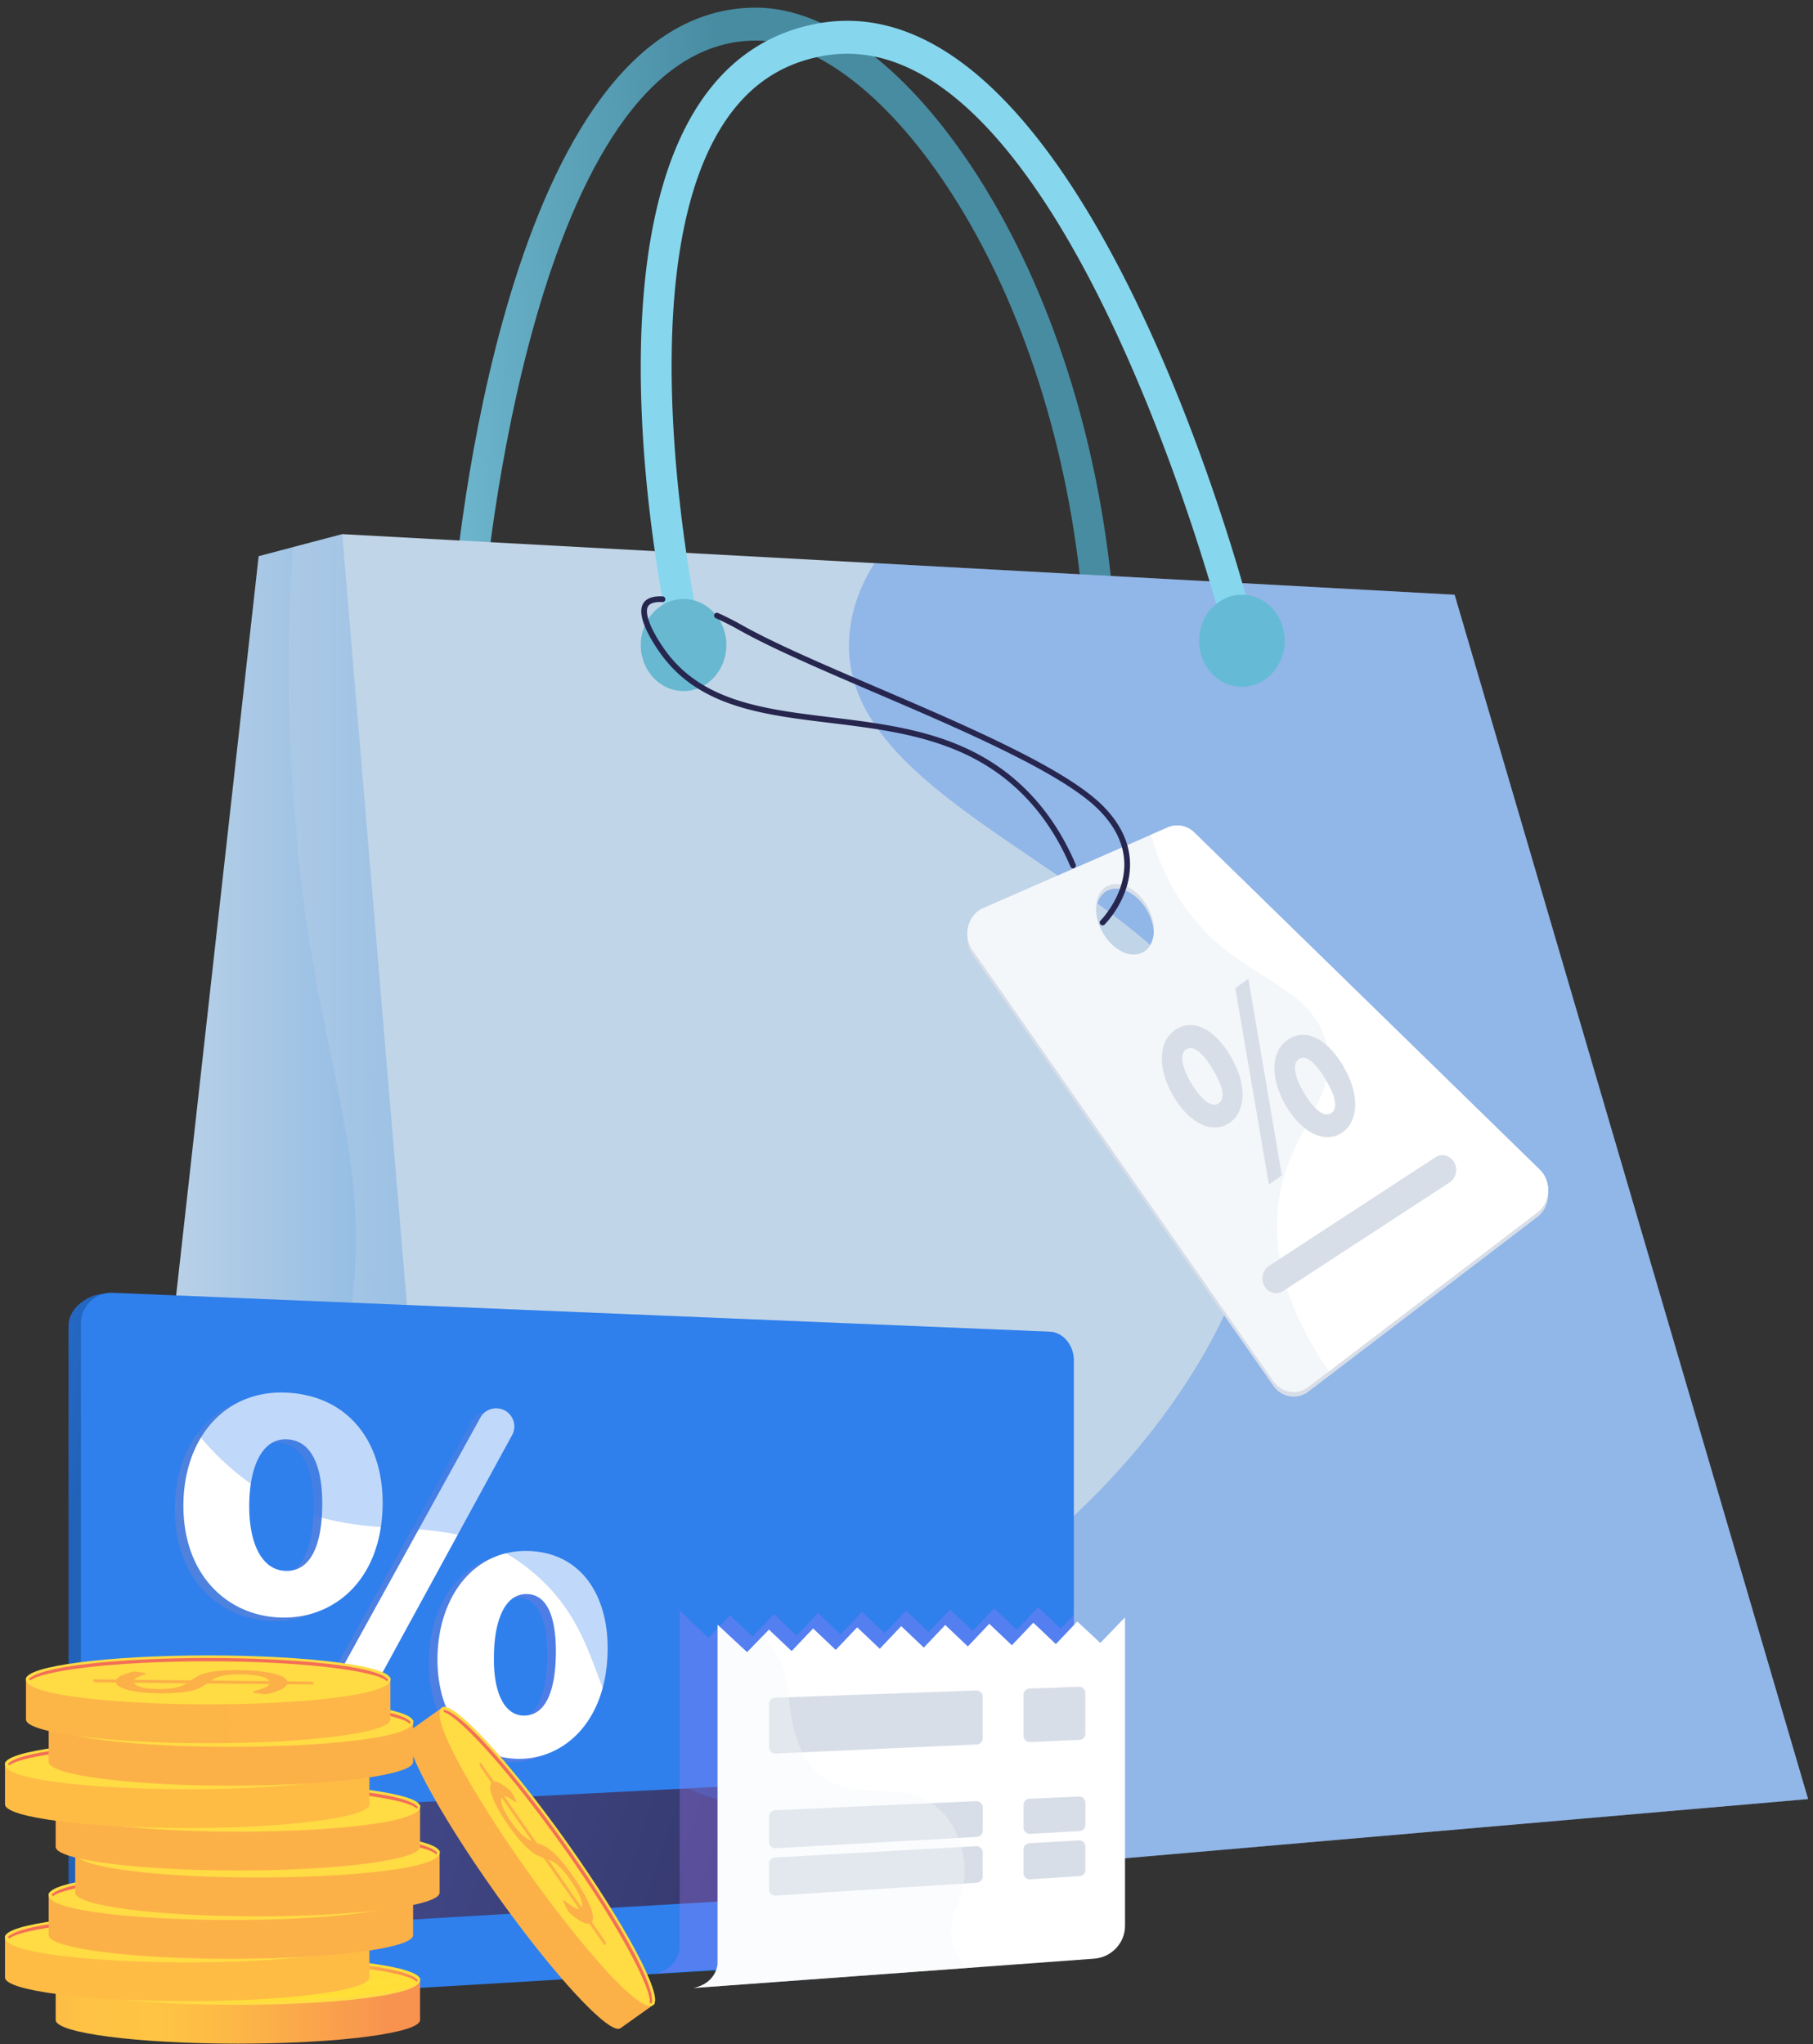 <svg xmlns="http://www.w3.org/2000/svg" width="228" height="257" fill="none" viewBox="0 0 228 257">
  <rect x="0" y="0" width="228" height="257" fill="#333333" stroke="none"/>
  <path fill="url(#paint0_linear)" d="M138.218 77.379c-.062.006-.124.01-.185.009-.981 0-1.821-.802-1.915-1.874-1.687-19.023-7.458-37.098-16.251-50.896-7.788-12.225-17.06-19.517-24.804-19.517h-.026C66.82 5.16 60.917 74.79 60.86 75.495c-.092 1.14-1.018 1.983-2.084 1.886-1.066-.098-1.845-1.102-1.758-2.24C57.258 72.113 63.3 1.026 95.026.96h.034c9.154 0 19.352 7.768 27.987 21.318 9.154 14.367 15.158 33.134 16.906 52.843.101 1.134-.676 2.153-1.735 2.258z"/>
  <path fill="url(#paint1_linear)" d="M20.476 220.695l37.146 20.213 22.506-74.232L43.044 67.16l-10.516 2.77-15.956 142.925c-.36 3.236 1.199 6.368 3.904 7.84z"/>
  <path fill="url(#paint2_linear)" d="M80.128 166.676L43.044 67.16l-6.201 1.634a233.04 233.04 0 00.1 32.189c2.486 33.883 10.743 43.311 6.742 66.948-3.325 19.655-10.588 22.32-9.953 35.545.692 14.401 10.038 26.462 21.149 35.944l2.741 1.492 22.506-74.236z" opacity=".3" style="mix-blend-mode:multiply"/>
  <path fill="url(#paint3_linear)" d="M43.044 67.16l139.885 7.62 44.455 151.426-169.762 14.702L43.044 67.16z"/>
  <path fill="url(#paint4_linear)" d="M182.929 74.78l-72.951-3.974c-1.231 1.937-2.862 5.094-3.165 9.118-1.797 23.806 47.294 31.514 51.693 60.736 3.349 22.248-17.255 47.919-35.639 59.356-19.369 12.05-32.494 5.947-45.594 19.328-5.756 5.878-9.261 13.228-11.345 20.847l161.456-13.985-44.455-151.425z" opacity=".3" style="mix-blend-mode:multiply"/>
  <path fill="url(#paint5_linear)" d="M85.95 80.793c-.875 0-1.666-.648-1.874-1.598-.394-1.803-9.494-44.42 3.337-65.335 3.678-5.995 8.816-9.654 15.271-10.878 33.168-6.282 53.59 70.284 54.443 73.551.288 1.1-.309 2.244-1.333 2.554-1.025.309-2.088-.334-2.376-1.434-.2-.767-20.302-76.243-50.068-70.594-5.447 1.031-9.61 4.001-12.724 9.076-11.923 19.444-2.892 61.688-2.8 62.112.244 1.112-.4 2.223-1.435 2.49a1.816 1.816 0 01-.441.056z"/>
  <path fill="url(#paint6_linear)" d="M85.963 86.89c2.974 0 5.384-2.59 5.384-5.786 0-3.196-2.41-5.787-5.383-5.787-2.974 0-5.384 2.59-5.384 5.787 0 3.196 2.41 5.786 5.383 5.786z"/>
  <path fill="url(#paint7_linear)" d="M156.177 86.354c2.973 0 5.383-2.59 5.383-5.787 0-3.195-2.41-5.786-5.383-5.786-2.974 0-5.384 2.59-5.384 5.786 0 3.196 2.41 5.787 5.384 5.787z"/>
  <path fill="#D8DEE8" d="M193.635 147.644l-43.431-42.376a3.044 3.044 0 00-3.371-.643l-23.177 10.125c-1.953.853-2.627 3.462-1.362 5.279l37.826 54.194c1.046 1.497 3.011 1.828 4.433.741l28.784-21.943c1.672-1.277 1.818-3.892.298-5.377zm-49.663-27.479c-1.463 1.057-3.77.124-5.152-2.084-1.381-2.208-1.315-4.857.148-5.914 1.464-1.058 3.77-.125 5.152 2.084 1.382 2.209 1.315 4.857-.148 5.914z"/>
  <path fill="#F4F7FA" d="M193.635 147.066l-43.431-42.378a3.038 3.038 0 00-3.371-.643l-23.177 10.127c-1.953.853-2.627 3.462-1.362 5.275l37.826 54.194c1.046 1.498 3.011 1.828 4.433.741l28.784-21.942c1.672-1.275 1.818-3.89.298-5.374zm-49.663-27.479c-1.463 1.057-3.77.124-5.152-2.085-1.381-2.209-1.315-4.857.148-5.913 1.464-1.057 3.77-.125 5.152 2.083 1.382 2.208 1.315 4.857-.148 5.915z"/>
  <path fill="#26264F" d="M134.946 109.18a.354.354 0 01-.197-.06.351.351 0 01-.132-.158c-1.504-3.549-3.533-6.614-6.031-9.111-6.844-6.843-15.681-7.918-24.228-8.959-8.505-1.035-16.537-2.013-21.335-8.785-1.214-1.715-3.101-4.816-2.089-6.304.406-.598 1.216-.873 2.407-.816a.357.357 0 01-.035.713c-.636-.03-1.464.032-1.784.504-.538.792.277 2.947 2.081 5.49 4.617 6.515 12.495 7.475 20.84 8.49 8.667 1.055 17.628 2.146 24.646 9.162 2.563 2.563 4.644 5.704 6.184 9.338a.373.373 0 01.026.172.36.36 0 01-.354.324h.001z"/>
  <path fill="#26264F" d="M138.656 116.351a.35.35 0 01-.33-.221.354.354 0 01.078-.389c.03-.029 3.004-3.04 2.989-7.057-.009-2.467-1.131-4.816-3.332-6.981-4.672-4.59-17.068-9.91-28.005-14.599-6.676-2.863-12.98-5.568-17.122-7.9a37.418 37.418 0 00-2.953-1.493.357.357 0 01.294-.648c1.039.47 2.05.982 3.008 1.52 4.107 2.316 10.395 5.011 17.052 7.866 10.996 4.716 23.457 10.062 28.229 14.746 2.346 2.306 3.54 4.828 3.547 7.495.012 4.317-3.068 7.428-3.199 7.559a.363.363 0 01-.256.102z"/>
  <path fill="url(#paint8_linear)" d="M132.88 241.462c0 1.901-1.347 3.536-3.002 3.634l-116.556 7.126c-2.208.131-4.701-1.738-4.701-3.948v-81.627c0-2.209 2.553-4.066 4.76-3.975l116.497 4.994c1.655.069 3.002 1.68 3.002 3.58v70.216z"/>
  <path fill="#fff" d="M193.635 147.066l-43.431-42.378a3.038 3.038 0 00-3.371-.643l-2.064.901a30.088 30.088 0 002.58 6.449c6.416 11.771 16.937 11.264 19.372 19.432 2.156 7.241-5.074 11.125-6.027 21.284-.476 5.076.611 11.829 6.433 20.31l26.207-19.979c1.675-1.277 1.821-3.892.301-5.376z"/>
  <path fill="#D8DEE8" d="M154.663 132.642c2.379 3.937 1.888 7.202-.008 8.525-1.996 1.389-4.864.35-6.997-3.182-2.03-3.358-2.137-6.905.101-8.466 2.258-1.577 4.963-.09 6.904 3.123zm-4.797 3.637c1.19 1.968 2.51 3.062 3.398 2.444.866-.606.521-2.175-.756-4.288-1.155-1.911-2.407-3.133-3.358-2.472-.907.633-.421 2.435.716 4.316zm9.708 12.649l-4.234-24.698 1.654-1.154 4.214 24.716-1.634 1.136zm9.249-15.057c2.379 3.936 1.887 7.202-.008 8.525-1.976 1.38-4.844.335-6.998-3.182-2.029-3.359-2.136-6.905.102-8.467 2.258-1.576 4.962-.09 6.904 3.124zm-4.778 3.622c1.17 1.983 2.491 3.077 3.378 2.458.867-.605.521-2.175-.756-4.287-1.155-1.911-2.389-3.149-3.332-2.486-.932.647-.426 2.434.71 4.315zM160.484 162.594a1.69 1.69 0 01-1.473-.891c-.494-.873-.235-2.011.578-2.542l20.917-13.646c.813-.53 1.872-.251 2.366.622.493.874.234 2.012-.579 2.543l-20.917 13.645a1.627 1.627 0 01-.892.269z"/>
  <path fill="url(#paint9_linear)" d="M135.041 241.596c0 1.909-1.355 3.552-3.017 3.651l-117.803 6.987a3.778 3.778 0 01-2.85-1.014 3.773 3.773 0 01-1.191-2.783V166.42a3.861 3.861 0 012.506-3.628 3.844 3.844 0 011.535-.24l117.801 4.889c1.666.068 3.018 1.687 3.018 3.597l.001 70.558z"/>
  <path fill="url(#paint10_linear)" d="M135.041 222.368l-124.86 6.41v15.02l124.86-7.334v-14.096z"/>
  <path fill="url(#paint11_linear)" d="M47.031 189.674c-.139 9.321-5.97 14.166-12.448 14.141-7.067-.028-12.732-5.45-12.598-14.355.128-8.465 5.461-14.496 13.375-13.904 7.678.577 11.787 6.511 11.671 14.118zm-16.777-.178c-.073 4.862 1.517 8.396 4.623 8.454 2.99.055 4.48-2.993 4.557-8.094.07-4.612-1.11-8.25-4.376-8.446-3.178-.191-4.733 3.437-4.804 8.086zm6.558 29.966l22.508-40.775a2.275 2.275 0 013.23-.812 2.27 2.27 0 011.042 1.916c0 .381-.096.756-.279 1.091l-22.259 40.767a2.269 2.269 0 01-1.898 1.185l-.25.011a2.28 2.28 0 01-2.094-3.383zm38.513-11.492c-.131 8.633-5.132 13.357-10.681 13.601-5.968.262-10.783-4.499-10.722-12.704.117-7.803 4.66-13.602 11.417-13.421 6.575.176 10.092 5.478 9.986 12.524zm-14.296.567c-.129 4.49 1.224 7.687 3.877 7.606 2.556-.074 3.834-2.955 3.906-7.673.064-4.265-.884-7.574-3.675-7.608-2.773-.033-4.043 3.386-4.108 7.675z" opacity=".15" style="mix-blend-mode:multiply"/>
  <path fill="#fff" d="M48.119 189.245c-.142 9.321-5.967 14.17-12.453 14.14-7.068-.027-12.733-5.449-12.599-14.355.129-8.465 5.461-14.496 13.376-13.904 7.683.574 11.79 6.507 11.676 14.119zm-16.776-.186c-.074 4.864 1.516 8.398 4.624 8.455 2.989.056 4.479-2.992 4.556-8.093.07-4.613-1.11-8.251-4.377-8.447-3.178-.189-4.734 3.44-4.803 8.085zm6.558 29.968l22.504-40.777a2.274 2.274 0 012.163-1.172 2.277 2.277 0 012.112 2.276c0 .382-.097.758-.28 1.092l-22.26 40.769a2.274 2.274 0 01-1.897 1.184l-.249.011a2.28 2.28 0 01-2.38-2.221c-.01-.405.089-.806.285-1.16l.002-.002zm38.516-11.491c-.13 8.634-5.133 13.357-10.681 13.6-5.969.263-10.783-4.499-10.723-12.703.118-7.803 4.66-13.603 11.417-13.421 6.57.177 10.088 5.478 9.987 12.524zm-14.296.567c-.13 4.49 1.223 7.687 3.877 7.606 2.556-.075 3.834-2.955 3.906-7.673.064-4.266-.885-7.574-3.676-7.607-2.776-.034-4.047 3.383-4.112 7.674h.005z"/>
  <path fill="url(#paint12_linear)" d="M132.024 167.441L15.58 162.609c5.256 15.574 12.783 22.551 19.25 25.965 12.31 6.502 21.135.293 31.685 8.706 10.823 8.635 6.704 19.296 18.106 26.479 8.569 5.399 14.093 1.389 22.979 6.272 6.584 3.612 10.696 9.737 13.328 15.87l11.106-.659c1.666-.099 3.018-1.742 3.018-3.651v-70.553c-.011-1.91-1.366-3.529-3.028-3.597z" opacity=".3" style="mix-blend-mode:multiply"/>
  <path fill="url(#paint13_linear)" d="M133.401 204.769l-2.841-2.698-2.696 2.843-2.841-2.698-2.696 2.844-2.841-2.698-2.696 2.843-2.841-2.698-2.696 2.843-2.842-2.697-2.696 2.843-2.841-2.698-2.695 2.843-2.842-2.698-2.696 2.844-2.841-2.698-2.696 2.843-3.63-3.443v42.584s-.15 2.439-3.095 3.081l50.25-3.687a4.107 4.107 0 001.593-.454 3.95 3.95 0 00.819-2.417v-38.557l-1.64 1.73z" opacity=".3" style="mix-blend-mode:multiply"/>
  <path fill="#fff" d="M141.481 203.356v38.795c0 2.165-1.722 3.963-3.88 4.122l-15.933 1.169-34.43 2.519c2.948-.643 3.01-3.082 3.01-3.082v-42.588l3.703 3.448 1.943-2.007.81-.834 2.85 2.698 2.701-2.843 2.844 2.698 2.697-2.843 2.841 2.696 2.696-2.843 2.842 2.698 2.696-2.843 2.841 2.698 2.697-2.844 2.841 2.698 2.696-2.843 2.835 2.696 2.696-2.844 2.896 2.699 3.108-3.22z"/>
  <path fill="#D8DEE8" d="M135.678 225.887l-6.214.277a.78.78 0 00-.747.782v2.854a.786.786 0 00.827.782l6.214-.35a.781.781 0 00.74-.782v-2.784a.775.775 0 00-.243-.565.789.789 0 00-.577-.214zM135.67 231.403l-6.214.35a.784.784 0 00-.741.782v2.98a.774.774 0 00.248.571.78.78 0 00.585.21l6.214-.397a.778.778 0 00.733-.781v-2.934a.783.783 0 00-.513-.735.79.79 0 00-.312-.046zM136.496 217.975v-5.106a.782.782 0 00-.81-.782l-6.214.223a.783.783 0 00-.755.783v5.163a.797.797 0 00.242.566.778.778 0 00.576.217l6.214-.278a.786.786 0 00.747-.786zM122.767 226.469l-25.304 1.142a.78.78 0 00-.747.782v3.215a.784.784 0 00.827.782l25.304-1.427a.786.786 0 00.74-.782v-2.929a.783.783 0 00-.82-.783zM122.758 232.131l-25.304 1.427a.784.784 0 00-.74.781v3.221a.78.78 0 00.832.78l25.304-1.616a.775.775 0 00.521-.246.776.776 0 00.211-.535v-3.031a.783.783 0 00-.512-.734.773.773 0 00-.312-.047zM123.584 218.558v-5.223a.787.787 0 00-.502-.732.784.784 0 00-.307-.051l-25.304.911a.78.78 0 00-.755.783v5.454a.787.787 0 00.508.733.799.799 0 00.31.05l25.303-1.142a.781.781 0 00.747-.783z"/>
  <path fill="#F4F7FA" d="M121.639 247.442l-34.417 2.519c2.947-.643 3.024-3.082 3.024-3.082v-42.588l3.702 3.448 1.944-2.007c1.617 1.464 2.917 3.816 3.278 7.542 1.203 12.411 7.011 11.59 13.868 12.056 6.857.466 10.011 8.407 7.238 14.54-1.245 2.745-.739 5.511 1.363 7.572z" opacity=".4"/>
  <path fill="url(#paint14_linear)" d="M7.002 248.899v5.083c0 1.643 10.259 2.975 22.913 2.975 12.653 0 22.912-1.332 22.912-2.975v-5.085l-45.825.002z"/>
  <path fill="url(#paint15_linear)" d="M52.823 248.899c0 1.643-10.258 2.975-22.912 2.975s-22.909-1.332-22.909-2.975 10.255-2.974 22.909-2.974c12.654 0 22.912 1.33 22.912 2.974z"/>
  <path fill="url(#paint16_linear)" d="M29.91 252.08c-11.205 0-22.924-1.072-22.924-3.137 0-.114.04-.313.153-.313.113 0 .065.156.065.269 0 1.31 9.326 2.771 22.707 2.771s22.707-1.461 22.707-2.771c0-.113.02-.22.133-.22.114 0 .086.152.086.265 0 2.066-11.719 3.136-22.926 3.136z"/>
  <path fill="#FCB048" d="M27.746 249.065c.225-.155.463-.309.72-.463.31-.175.641-.312.984-.41.494-.141 1-.241 1.51-.299a19.443 19.443 0 012.263-.123c.885-.004 1.716.024 2.494.085.688.049 1.373.14 2.05.272.496.091.98.241 1.44.446.37.178.59.382.658.611l2.58.027c.166-.002.332.014.494.045.145.03.214.067.215.112v.212l-3.317-.031c-.116.26-.413.498-.889.714a9.105 9.105 0 01-1.818.561l-1.209-.168a1.36 1.36 0 01-.266-.064c-.07-.025-.103-.052-.104-.082-.001-.03.093-.093.278-.14a9.574 9.574 0 001.324-.468.952.952 0 00.455-.378l-7.829-.078c-.222.161-.453.31-.691.446a4.485 4.485 0 01-1.018.395 10.5 10.5 0 01-1.573.285c-.79.081-1.582.12-2.375.116a24.86 24.86 0 01-2.1-.081 14.537 14.537 0 01-1.823-.26 5.63 5.63 0 01-1.308-.429c-.34-.17-.53-.366-.569-.586l-2.124-.022c-.168 0-.336-.014-.502-.044-.147-.029-.22-.066-.22-.114v-.212l2.904.028c.128-.224.391-.42.794-.585.477-.19.97-.339 1.473-.444l.973.133c.295.042.441.093.442.147 0 .029-.06.066-.185.111l-.436.16a3.905 3.905 0 00-.483.219 1.025 1.025 0 00-.354.283l7.142.073zm-7.165.286c.083.162.22.29.386.361.236.114.484.198.74.249.329.07.66.117.995.142a13.514 13.514 0 002.39-.017c.31-.032.618-.084.921-.156a3.789 3.789 0 001.22-.512l-6.652-.067zm17.043-.185c-.058-.141-.2-.265-.422-.37a3.83 3.83 0 00-.849-.268c-.397-.08-.799-.133-1.203-.161-.456-.035-.96-.052-1.511-.049-.423-.002-.847.02-1.267.066-.31.033-.619.089-.921.166-.229.059-.451.141-.663.246a4.762 4.762 0 00-.507.299l7.343.071z"/>
  <path fill="url(#paint17_linear)" d="M29.915 246.246c-10.217 0-20.854.899-22.555 2.641.065.061.127.127.185.196 1.433-1.204 10.217-2.427 22.369-2.427 12.463 0 21.387 1.281 22.468 2.52.053-.068.11-.133.171-.194-1.403-1.803-12.241-2.736-22.638-2.736z"/>
  <path fill="url(#paint18_linear)" d="M.629 243.557v5.086c0 1.643 10.259 2.976 22.912 2.976 12.654 0 22.913-1.333 22.913-2.976v-5.086H.629z"/>
  <path fill="url(#paint19_linear)" d="M46.454 243.557c0 1.643-10.259 2.976-22.913 2.976-12.653 0-22.912-1.333-22.912-2.976s10.26-2.974 22.912-2.974 22.913 1.331 22.913 2.974z"/>
  <path fill="url(#paint20_linear)" d="M23.541 246.738c-11.206 0-22.925-1.071-22.925-3.137 0-.113.04-.313.154-.313.113 0 .065.156.065.269 0 1.311 9.325 2.771 22.706 2.771 13.382 0 22.704-1.46 22.704-2.771 0-.113.019-.219.133-.219s.086.151.086.265c.004 2.066-11.715 3.135-22.923 3.135z"/>
  <path fill="#FCB048" d="M21.377 243.723a13.3 13.3 0 01.72-.463c.31-.175.64-.313.983-.411a9.42 9.42 0 011.507-.296 19.011 19.011 0 012.263-.122c.886-.005 1.717.023 2.493.084.689.049 1.374.14 2.051.272.496.091.98.241 1.44.447.37.178.59.381.658.611l2.58.025c.166 0 .331.015.494.046.145.029.214.067.215.112v.212l-3.317-.032c-.116.261-.413.499-.889.715a9.038 9.038 0 01-1.818.562l-1.209-.169a1.359 1.359 0 01-.267-.063c-.069-.025-.103-.053-.103-.083 0-.031.092-.087.277-.14.186-.053.398-.118.633-.195a6.37 6.37 0 00.692-.277.943.943 0 00.454-.377l-7.828-.078c-.222.161-.453.31-.691.446a4.538 4.538 0 01-1.018.395c-.517.134-1.043.229-1.574.284-.789.082-1.581.121-2.375.117-.717 0-1.416-.024-2.1-.082a14.174 14.174 0 01-1.822-.26 5.684 5.684 0 01-1.308-.428c-.34-.17-.53-.366-.569-.587l-2.129-.021c-.168 0-.336-.015-.501-.045-.147-.028-.221-.065-.221-.113v-.213l2.904.028c.128-.224.391-.419.794-.585a9.13 9.13 0 011.473-.444l.973.134c.295.041.442.092.442.146 0 .029-.06.067-.185.112-.125.044-.268.098-.436.16a4.06 4.06 0 00-.483.218 1.037 1.037 0 00-.354.283l7.15.075zm-7.165.29c.082.162.219.29.386.36.235.115.484.198.74.249.328.071.66.119.994.144.37.031.757.045 1.16.043.411.001.822-.02 1.231-.061.31-.032.618-.084.92-.156.238-.056.47-.133.693-.229.183-.079.36-.172.529-.278l-6.653-.072zm17.039-.19c-.058-.141-.2-.265-.422-.37a3.775 3.775 0 00-.849-.269 9.554 9.554 0 00-1.203-.161c-.455-.035-.96-.052-1.511-.049-.424-.001-.847.021-1.267.066a6.458 6.458 0 00-.926.167c-.228.058-.45.14-.66.245a4.723 4.723 0 00-.508.299l7.346.072z"/>
  <path fill="url(#paint21_linear)" d="M23.545 240.904c-10.217 0-20.854.9-22.555 2.641.066.062.128.127.185.197 1.434-1.21 10.217-2.427 22.37-2.427 12.462 0 21.386 1.28 22.467 2.519.053-.068.11-.133.171-.194-1.404-1.802-12.24-2.736-22.638-2.736z"/>
  <path fill="url(#paint22_linear)" d="M6.126 238.231v5.086c0 1.644 10.257 2.975 22.911 2.975 12.654 0 22.913-1.331 22.913-2.975v-5.086H6.126z"/>
  <path fill="url(#paint23_linear)" d="M51.95 238.231c0 1.644-10.258 2.976-22.913 2.976-12.655 0-22.911-1.332-22.911-2.976s10.257-2.975 22.911-2.975c12.654 0 22.913 1.332 22.913 2.975z"/>
  <path fill="url(#paint24_linear)" d="M29.037 241.412c-11.206 0-22.925-1.071-22.925-3.137 0-.113.04-.312.153-.312.113 0 .065.155.065.268 0 1.311 9.326 2.77 22.707 2.77s22.708-1.459 22.708-2.77c0-.113.018-.219.132-.219s.086.151.086.264c0 2.067-11.719 3.136-22.926 3.136z"/>
  <path fill="#FCB048" d="M26.872 238.398c.225-.157.463-.309.72-.463.311-.176.642-.313.985-.41.495-.141 1-.241 1.51-.3.752-.085 1.507-.126 2.263-.122.886-.005 1.717.023 2.493.084.688.049 1.373.14 2.05.272.497.092.98.242 1.441.447.37.178.59.381.658.61l2.58.026c.166 0 .331.015.495.047.143.028.214.066.214.111v.213l-3.317-.033c-.116.261-.413.499-.89.715a9.042 9.042 0 01-1.818.562l-1.203-.169a1.353 1.353 0 01-.267-.063c-.07-.025-.103-.053-.103-.083 0-.031.092-.087.278-.139.185-.052.398-.118.633-.196.236-.079.467-.171.692-.277a.941.941 0 00.453-.377l-7.828-.078a7.32 7.32 0 01-.691.446 4.485 4.485 0 01-1.018.395c-.517.134-1.043.229-1.574.285-.789.081-1.582.119-2.375.116a24.44 24.44 0 01-2.1-.082 14.35 14.35 0 01-1.823-.259 5.633 5.633 0 01-1.308-.429c-.338-.17-.529-.366-.569-.586l-2.124-.022c-.168 0-.336-.014-.502-.045-.146-.028-.22-.066-.22-.113v-.212l2.903.027c.128-.223.391-.419.794-.585.478-.189.97-.338 1.473-.444l.973.134c.295.042.442.09.442.146 0 .03-.06.067-.185.112-.125.044-.267.098-.436.16a3.892 3.892 0 00-.483.219 1.02 1.02 0 00-.353.283l7.137.077zm-7.164.289a.77.77 0 00.386.36c.235.115.484.199.74.25.328.07.66.117.995.143.37.03.757.044 1.159.042.411.001.822-.019 1.23-.06.31-.032.619-.084.922-.156.237-.057.468-.133.692-.229.183-.08.36-.175.528-.283l-6.652-.067zm17.043-.185c-.059-.141-.201-.265-.423-.371a3.768 3.768 0 00-.848-.267 9.373 9.373 0 00-1.203-.163c-.457-.035-.961-.051-1.513-.049-.423 0-.846.022-1.267.066a6.54 6.54 0 00-.92.168c-.229.058-.45.14-.662.244a4.723 4.723 0 00-.507.299l7.343.073z"/>
  <path fill="url(#paint25_linear)" d="M29.04 235.579c-10.215 0-20.853.899-22.554 2.64.066.061.127.127.185.196 1.433-1.209 10.218-2.426 22.369-2.426 12.463 0 21.387 1.281 22.468 2.519.053-.068.11-.132.171-.194-1.404-1.803-12.24-2.735-22.638-2.735z"/>
  <path fill="url(#paint26_linear)" d="M9.46 232.89v5.086c0 1.643 10.259 2.975 22.913 2.975s22.912-1.332 22.912-2.975v-5.086H9.46z"/>
  <path fill="url(#paint27_linear)" d="M32.373 235.866c12.654 0 22.912-1.332 22.912-2.976 0-1.643-10.258-2.976-22.912-2.976S9.46 231.247 9.46 232.89c0 1.644 10.258 2.976 22.913 2.976z"/>
  <path fill="url(#paint28_linear)" d="M32.373 236.071c-11.207 0-22.925-1.071-22.925-3.137 0-.114.04-.313.153-.313.114 0 .065.155.065.269 0 1.311 9.325 2.77 22.707 2.77 13.381 0 22.707-1.459 22.707-2.77 0-.114.02-.219.132-.219.113 0 .086.151.086.265 0 2.065-11.719 3.135-22.925 3.135z"/>
  <path fill="#FCB048" d="M30.208 233.056c.224-.156.464-.31.72-.463.31-.175.64-.313.984-.41.494-.141 1-.241 1.51-.3a19.21 19.21 0 012.262-.122c.886-.004 1.72.025 2.5.084.688.05 1.373.141 2.05.273.496.091.979.241 1.44.446.37.178.589.381.657.61l2.58.027c.166-.001.332.014.495.046.144.029.214.066.214.112v.212l-3.317-.032c-.117.261-.413.499-.89.714a8.973 8.973 0 01-1.818.562l-1.208-.168a1.521 1.521 0 01-.267-.063c-.07-.026-.103-.054-.103-.083 0-.03.092-.093.277-.14.185-.047.397-.118.632-.196.236-.078.468-.171.693-.277a.952.952 0 00.454-.378l-7.829-.078a7.065 7.065 0 01-.691.446 4.488 4.488 0 01-1.018.396 10.63 10.63 0 01-1.574.284c-.789.082-1.582.121-2.375.117-.717 0-1.416-.024-2.1-.082a14.188 14.188 0 01-1.823-.26 5.635 5.635 0 01-1.308-.429c-.338-.169-.53-.365-.569-.586l-2.123-.022c-.169 0-.337-.014-.503-.044-.146-.028-.22-.066-.22-.114v-.212l2.903.028c.129-.224.392-.42.794-.585a9.03 9.03 0 011.474-.444l.973.133c.295.042.441.093.441.147 0 .029-.06.066-.185.112l-.436.159a3.917 3.917 0 00-.484.219 1.036 1.036 0 00-.354.283l7.142.078zm-7.165.29a.769.769 0 00.386.36c.236.114.484.198.74.249.328.07.66.118.995.144.37.03.756.044 1.16.042.41.001.821-.02 1.23-.061a6.99 6.99 0 00.92-.155 3.805 3.805 0 001.222-.513l-6.653-.066zm17.042-.185c-.058-.142-.2-.266-.421-.371a3.83 3.83 0 00-.849-.268 9.554 9.554 0 00-1.203-.161c-.456-.035-.96-.051-1.512-.049-.423-.001-.846.021-1.266.066-.31.034-.619.09-.921.167-.229.058-.45.14-.661.245a4.737 4.737 0 00-.508.298l7.341.073z"/>
  <path fill="url(#paint29_linear)" d="M32.376 230.237c-10.216 0-20.853.899-22.556 2.641.066.061.128.126.185.195 1.435-1.204 10.218-2.426 22.37-2.426 12.463 0 21.388 1.281 22.469 2.52.053-.068.11-.133.17-.194-1.404-1.804-12.24-2.736-22.639-2.736z"/>
  <path fill="url(#paint30_linear)" d="M7.002 227.124v5.085c0 1.644 10.259 2.976 22.913 2.976 12.653 0 22.912-1.332 22.912-2.976v-5.085H7.002z"/>
  <path fill="url(#paint31_linear)" d="M52.823 227.124c0 1.644-10.258 2.976-22.912 2.976s-22.909-1.329-22.909-2.976 10.259-2.975 22.913-2.975c12.653 0 22.908 1.335 22.908 2.975z"/>
  <path fill="url(#paint32_linear)" d="M29.91 230.308c-11.205 0-22.924-1.072-22.924-3.138 0-.113.04-.313.153-.313.113 0 .065.157.065.27 0 1.31 9.326 2.77 22.707 2.77s22.707-1.46 22.707-2.77c0-.113.02-.22.133-.22.114 0 .086.152.086.265 0 2.066-11.719 3.136-22.926 3.136z"/>
  <path fill="#FCB048" d="M27.746 227.292c.225-.155.463-.308.72-.463.31-.175.64-.313.984-.411.494-.14 1-.24 1.51-.298a19.01 19.01 0 012.263-.122c.885-.005 1.716.024 2.494.084.688.049 1.373.139 2.05.271.496.091.98.241 1.44.448.37.178.59.381.658.61l2.58.026c.166-.001.332.014.495.046.144.029.213.066.214.111v.213l-3.317-.032c-.116.26-.413.498-.888.715a9.106 9.106 0 01-1.82.561l-1.207-.167a1.519 1.519 0 01-.266-.063c-.07-.025-.103-.053-.104-.084-.001-.03.093-.087.278-.14.185-.052.398-.116.632-.194a6.36 6.36 0 00.692-.278.938.938 0 00.454-.377l-7.828-.078c-.222.161-.453.31-.691.447a4.482 4.482 0 01-1.018.394c-.517.135-1.043.23-1.574.286-.788.08-1.581.119-2.374.115-.718 0-1.417-.024-2.1-.081a14.534 14.534 0 01-1.823-.26 5.68 5.68 0 01-1.308-.428c-.34-.171-.53-.366-.569-.587l-2.124-.022a2.758 2.758 0 01-.497-.04c-.147-.028-.221-.065-.221-.113v-.213l2.904.028c.129-.224.392-.418.794-.585.478-.189.971-.338 1.474-.444l.973.135c.295.04.441.092.442.145 0 .03-.06.068-.185.112s-.269.098-.436.16a3.892 3.892 0 00-.483.219c-.138.066-.26.163-.355.283l7.137.071zm-7.165.295a.77.77 0 00.387.36c.235.115.483.199.74.249.328.071.66.118.994.144a13.946 13.946 0 002.39-.018c.31-.032.618-.084.921-.156a3.89 3.89 0 001.22-.511l-6.652-.068zm17.043-.185c-.058-.142-.2-.265-.422-.371a3.77 3.77 0 00-.849-.267 9.029 9.029 0 00-1.203-.162 18.08 18.08 0 00-1.511-.049c-.423-.001-.846.021-1.267.065a6.54 6.54 0 00-.921.168 3.38 3.38 0 00-.66.244 4.57 4.57 0 00-.508.3l7.341.072z"/>
  <path fill="url(#paint33_linear)" d="M29.915 224.473c-10.217 0-20.854.9-22.555 2.642.066.061.127.126.185.196 1.433-1.21 10.217-2.427 22.369-2.427 12.463 0 21.387 1.281 22.468 2.52.053-.068.11-.133.171-.194-1.403-1.803-12.241-2.737-22.638-2.737z"/>
  <path fill="url(#paint34_linear)" d="M.629 221.786v5.085c0 1.643 10.259 2.975 22.912 2.975 12.654 0 22.913-1.332 22.913-2.975v-5.085H.629z"/>
  <path fill="url(#paint35_linear)" d="M23.541 224.761c12.655 0 22.913-1.332 22.913-2.975 0-1.644-10.258-2.976-22.913-2.976-12.654 0-22.912 1.332-22.912 2.976 0 1.643 10.258 2.975 22.912 2.975z"/>
  <path fill="url(#paint36_linear)" d="M23.541 224.966c-11.206 0-22.925-1.072-22.925-3.137 0-.114.04-.313.154-.313.113 0 .065.156.065.27 0 1.309 9.325 2.77 22.706 2.77 13.382 0 22.704-1.461 22.704-2.77 0-.114.019-.221.133-.221s.086.152.086.265c.004 2.066-11.715 3.136-22.923 3.136z"/>
  <path fill="#FCB048" d="M21.377 221.951c.225-.155.462-.309.72-.463.31-.174.64-.312.983-.41.495-.141 1-.241 1.51-.299a19.224 19.224 0 012.264-.122c.886-.005 1.717.023 2.493.084.689.049 1.374.14 2.051.272.496.091.98.241 1.44.447.37.178.589.381.657.61l2.58.027a2.56 2.56 0 01.495.045c.144.03.214.067.215.112v.212l-3.317-.031c-.116.26-.413.498-.889.714a9.04 9.04 0 01-1.819.561l-1.208-.167a1.434 1.434 0 01-.267-.064c-.07-.025-.104-.053-.104-.083 0-.029.093-.088.278-.14.185-.051.398-.117.632-.195.236-.079.467-.172.693-.278a.94.94 0 00.454-.378l-7.828-.077c-.222.161-.453.31-.691.446a4.482 4.482 0 01-1.018.394 10.5 10.5 0 01-1.574.286 22.16 22.16 0 01-2.375.115 25.29 25.29 0 01-2.1-.08 14.54 14.54 0 01-1.822-.26 5.729 5.729 0 01-1.308-.429c-.34-.171-.53-.371-.57-.586l-2.128-.023a2.812 2.812 0 01-.501-.043c-.148-.029-.222-.067-.222-.114v-.212l2.905.028c.128-.224.391-.42.794-.586.477-.189.97-.338 1.473-.443l.973.133c.295.042.441.093.442.146 0 .03-.06.067-.185.112l-.436.16a4.061 4.061 0 00-.483.218 1.028 1.028 0 00-.354.284l7.147.077zm-7.165.29c.082.162.22.29.386.361.235.114.484.198.74.249.328.069.66.117.995.143a13.944 13.944 0 002.39-.018c.31-.032.618-.084.921-.156.237-.057.468-.133.692-.229.184-.08.36-.175.529-.283l-6.653-.067zm17.039-.19c-.058-.141-.2-.265-.422-.371a3.83 3.83 0 00-.849-.268 9.554 9.554 0 00-1.203-.161c-.455-.035-.96-.051-1.511-.049-.423-.001-.846.021-1.267.066a6.605 6.605 0 00-.926.167c-.228.058-.45.14-.66.245a4.715 4.715 0 00-.508.298l7.346.073z"/>
  <path fill="url(#paint37_linear)" d="M23.545 219.132c-10.217 0-20.854.9-22.555 2.641.066.061.127.127.185.196 1.434-1.209 10.217-2.426 22.37-2.426 12.462 0 21.386 1.28 22.467 2.52.053-.069.11-.134.171-.195-1.404-1.803-12.24-2.736-22.638-2.736z"/>
  <path fill="url(#paint38_linear)" d="M6.126 216.459v5.086c0 1.643 10.257 2.976 22.911 2.976 12.654 0 22.913-1.333 22.913-2.976v-5.086H6.126z"/>
  <path fill="url(#paint39_linear)" d="M29.037 219.435c12.654 0 22.912-1.332 22.912-2.976 0-1.643-10.258-2.975-22.912-2.975s-22.912 1.332-22.912 2.975c0 1.644 10.258 2.976 22.912 2.976z"/>
  <path fill="url(#paint40_linear)" d="M29.037 219.64c-11.206 0-22.925-1.071-22.925-3.137 0-.114.04-.313.153-.313.113 0 .065.156.065.269 0 1.311 9.326 2.77 22.707 2.77s22.708-1.459 22.708-2.77c0-.113.018-.219.132-.219s.086.151.086.265c0 2.066-11.719 3.135-22.926 3.135z"/>
  <path fill="#FCB048" d="M26.872 216.625a13.3 13.3 0 01.72-.463 4.51 4.51 0 01.985-.41c.495-.141 1-.241 1.51-.299.752-.085 1.507-.126 2.263-.123.886-.003 1.717.025 2.493.086.688.048 1.373.139 2.05.271.497.091.98.241 1.441.447.37.177.59.38.658.611l2.58.026a2.57 2.57 0 01.495.045c.143.03.214.067.214.112v.212l-3.317-.031c-.116.26-.413.498-.89.714a9.036 9.036 0 01-1.818.562l-1.203-.169a1.36 1.36 0 01-.267-.063c-.07-.026-.103-.052-.103-.083 0-.031.092-.087.278-.14.185-.053.398-.117.633-.194.235-.08.466-.173.692-.278a.942.942 0 00.453-.378l-7.828-.077a7.58 7.58 0 01-.691.446 4.538 4.538 0 01-1.018.395 10.63 10.63 0 01-1.574.284 21.92 21.92 0 01-2.375.117c-.718 0-1.416-.024-2.1-.081a14.354 14.354 0 01-1.823-.261 5.685 5.685 0 01-1.308-.428c-.338-.17-.529-.37-.569-.587l-2.124-.021c-.168 0-.336-.015-.502-.045-.146-.028-.22-.065-.22-.113v-.213l2.903.028c.128-.224.391-.419.794-.585a9.08 9.08 0 011.47-.438l.973.133c.295.042.443.09.443.147 0 .029-.06.067-.186.112-.125.044-.267.098-.435.16a3.907 3.907 0 00-.484.218 1.011 1.011 0 00-.353.283l7.14.071zm-7.164.29c.082.162.219.289.386.36.235.115.484.198.74.249.328.07.66.118.995.144.37.03.757.045 1.159.043.411.001.822-.02 1.23-.061.31-.032.619-.084.922-.156a3.915 3.915 0 001.22-.511l-6.652-.068zm17.043-.19c-.059-.141-.201-.265-.423-.37a3.773 3.773 0 00-.848-.269 9.554 9.554 0 00-1.203-.161c-.457-.035-.961-.052-1.513-.049-.423-.001-.846.021-1.267.066-.31.034-.618.09-.92.167a3.31 3.31 0 00-.662.245 4.38 4.38 0 00-.507.299l7.343.072z"/>
  <path fill="url(#paint41_linear)" d="M29.04 213.806c-10.215 0-20.853.9-22.554 2.641.066.061.127.127.185.196 1.433-1.204 10.218-2.426 22.369-2.426 12.463 0 21.387 1.28 22.468 2.519.053-.068.11-.133.171-.194-1.404-1.803-12.24-2.736-22.638-2.736z"/>
  <path fill="url(#paint42_linear)" d="M3.267 211.118v5.085c0 1.644 10.258 2.976 22.912 2.976 12.655 0 22.913-1.332 22.913-2.976v-5.085H3.267z"/>
  <path fill="url(#paint43_linear)" d="M26.18 214.094c12.653 0 22.912-1.332 22.912-2.976 0-1.643-10.259-2.975-22.913-2.975s-22.912 1.332-22.912 2.975c0 1.644 10.258 2.976 22.912 2.976z"/>
  <path fill="url(#paint44_linear)" d="M26.18 214.299c-11.208 0-22.926-1.072-22.926-3.138 0-.113.04-.312.153-.312.114 0 .065.155.065.269 0 1.31 9.325 2.769 22.707 2.769 13.382 0 22.707-1.459 22.707-2.769 0-.114.02-.22.132-.22.113 0 .086.152.086.265 0 2.069-11.719 3.136-22.925 3.136z"/>
  <path fill="#FCB048" d="M24.014 211.287c.224-.157.462-.309.72-.463.31-.175.641-.313.984-.41.495-.141 1-.241 1.51-.3a19.46 19.46 0 012.265-.124c.886-.005 1.717.023 2.494.085a16.84 16.84 0 012.05.271c.496.092.98.242 1.44.447.37.178.59.382.658.611l2.58.026c.166-.001.331.014.495.046.144.029.213.067.213.111v.213l-3.316-.032c-.116.26-.413.498-.89.715a9.116 9.116 0 01-1.819.564l-1.208-.169a1.355 1.355 0 01-.266-.063c-.07-.025-.104-.053-.104-.082 0-.03.093-.093.278-.14.185-.047.398-.118.633-.196.236-.078.467-.171.692-.278a.931.931 0 00.454-.376l-7.828-.078c-.222.161-.453.31-.692.446a4.481 4.481 0 01-1.018.395c-.516.134-1.042.229-1.573.285-.79.081-1.582.119-2.375.116-.718 0-1.416-.023-2.101-.082a14.35 14.35 0 01-1.822-.259 5.632 5.632 0 01-1.308-.429c-.339-.17-.53-.366-.57-.587l-2.128-.021c-.168 0-.336-.015-.502-.045-.146-.028-.22-.066-.22-.113v-.212l2.903.027c.128-.223.393-.418.794-.584.478-.19.97-.339 1.474-.445l.972.134c.295.042.442.09.442.146 0 .03-.06.067-.185.112-.126.044-.268.098-.436.16a3.892 3.892 0 00-.484.219 1.01 1.01 0 00-.353.283l7.146.076zm-7.164.289a.766.766 0 00.385.36c.235.115.484.199.74.25.328.07.66.117.994.143.37.031.757.045 1.16.042.41.001.821-.019 1.23-.06.312-.032.62-.084.926-.156.236-.057.468-.133.692-.229.183-.079.36-.172.53-.278l-6.657-.072zm17.042-.196c-.059-.141-.2-.265-.422-.371a3.818 3.818 0 00-.848-.268 9.556 9.556 0 00-1.203-.162c-.457-.035-.961-.051-1.513-.049-.423 0-.846.021-1.267.066-.31.034-.617.09-.92.168-.228.058-.45.14-.662.244a4.753 4.753 0 00-.507.299l7.342.073z"/>
  <path fill="url(#paint45_linear)" d="M26.182 208.465c-10.216 0-20.853.899-22.555 2.64.066.062.127.127.185.197 1.432-1.21 10.219-2.423 22.37-2.423 12.463 0 21.388 1.281 22.469 2.519.053-.068.11-.133.171-.194-1.406-1.806-12.243-2.739-22.64-2.739z"/>
  <path fill="url(#paint46_linear)" d="M55.608 214.702l-4.14 2.948c-1.336.953 3.522 10.09 10.857 20.408 7.334 10.318 14.37 17.912 15.703 16.959l4.142-2.947-26.562-37.368z"/>
  <path fill="url(#paint47_linear)" d="M82.17 252.07c-1.339.952-8.37-6.641-15.704-16.959-7.334-10.318-12.195-19.455-10.858-20.408 1.337-.953 8.37 6.64 15.703 16.958 7.334 10.318 12.196 19.456 10.859 20.409z"/>
  <path fill="url(#paint48_linear)" d="M66.299 235.23c-6.496-9.139-12.416-19.312-10.734-20.516.093-.066.278-.149.344-.056.066.093-.093.143-.185.208-1.067.76 3.147 9.21 10.905 20.122 7.759 10.912 14.35 17.67 15.418 16.91.092-.065.19-.112.256-.019.066.092-.074.158-.167.224-1.678 1.201-9.342-7.735-15.837-16.873z"/>
  <path fill="#FCB048" d="M67.5 231.717c.255.092.52.199.791.32.324.151.627.341.906.564.4.322.775.676 1.119 1.059.504.563.975 1.155 1.41 1.773.517.72.976 1.414 1.377 2.083.36.591.683 1.203.967 1.833.213.457.371.938.47 1.433.07.403.03.7-.115.89l1.474 2.119c.097.134.18.278.25.429.06.135.07.213.033.24l-.173.124-1.896-2.723c-.28.056-.645-.048-1.098-.311a9.024 9.024 0 01-1.511-1.157l-.563-1.083a1.4 1.4 0 01-.103-.254c-.02-.072-.017-.115.008-.133.025-.018.125.026.278.148.152.122.326.256.525.402.2.148.409.283.624.407.17.11.37.163.571.151l-4.48-6.432a7.223 7.223 0 01-.763-.304 4.541 4.541 0 01-.91-.599 10.85 10.85 0 01-1.146-1.12 22.48 22.48 0 01-1.471-1.87 23.302 23.302 0 01-1.15-1.76 14.242 14.242 0 01-.846-1.636 5.662 5.662 0 01-.409-1.315c-.057-.375-.009-.649.148-.804l-1.213-1.745a2.761 2.761 0 01-.255-.434c-.061-.137-.074-.219-.036-.247l.172-.124 1.66 2.384c.258-.025.57.077.938.308.431.28.838.596 1.216.945l.454.871c.137.265.185.412.138.445-.025.018-.093-.01-.197-.083a46.747 46.747 0 00-.383-.263c-.148-.1-.303-.19-.463-.268a1.012 1.012 0 00-.436-.124l4.087 5.861zm-4.39-5.674a.769.769 0 00-.07.523c.044.257.119.508.225.746.134.308.289.606.463.894.19.319.401.643.636.97.238.336.493.659.764.968.205.235.426.455.66.66.184.161.38.306.588.433.172.103.352.192.537.268l-3.803-5.462zm10.033 13.786c.082-.129.1-.317.058-.556a3.774 3.774 0 00-.277-.847 9.33 9.33 0 00-.566-1.075 19.928 19.928 0 00-.833-1.261 11.793 11.793 0 00-.787-.996 6.507 6.507 0 00-.67-.653 3.348 3.348 0 00-.583-.398 4.797 4.797 0 00-.537-.24l4.195 6.026z"/>
  <path fill="url(#paint49_linear)" d="M71.049 231.847c-5.924-8.33-12.82-16.485-15.224-16.861a1.97 1.97 0 01-.052.265c1.816.468 7.898 6.926 14.941 16.834 7.227 10.167 11.357 18.186 10.978 19.786.086.003.172.012.258.026.65-2.19-4.872-11.568-10.901-20.05z"/>
  <defs>
    <linearGradient id="paint0_linear" x1="23.63" x2="91.64" y1="43.208" y2="40.253" gradientUnits="userSpaceOnUse">
      <stop stop-color="#8EDCF4"/>
      <stop offset="1" stop-color="#488CA2"/>
    </linearGradient>
    <linearGradient id="paint1_linear" x1="16.521" x2="80.128" y1="154.034" y2="154.034" gradientUnits="userSpaceOnUse">
      <stop stop-color="#C1D5E8"/>
      <stop offset="1" stop-color="#60A1DF"/>
    </linearGradient>
    <linearGradient id="paint2_linear" x1="16629" x2="39925.8" y1="287247" y2="287247" gradientUnits="userSpaceOnUse">
      <stop stop-color="#C1D5E8"/>
      <stop offset="1" stop-color="#4388CA"/>
    </linearGradient>
    <linearGradient id="paint3_linear" x1="221157" x2="423587" y1="267050" y2="628906" gradientUnits="userSpaceOnUse">
      <stop stop-color="#C1D5E8"/>
      <stop offset="1" stop-color="#62A5E6"/>
    </linearGradient>
    <linearGradient id="paint4_linear" x1="193166" x2="363196" y1="229952" y2="610572" gradientUnits="userSpaceOnUse">
      <stop stop-color="#236DE8"/>
      <stop offset="1" stop-color="#236DE8"/>
    </linearGradient>
    <linearGradient id="paint5_linear" x1="105451" x2="79982.1" y1="-16399.9" y2="196668" gradientUnits="userSpaceOnUse">
      <stop stop-color="#8EDCF4"/>
      <stop offset="1" stop-color="#51ADCA"/>
    </linearGradient>
    <linearGradient id="paint6_linear" x1="16699.2" x2="5575.19" y1="-3588.02" y2="16101.7" gradientUnits="userSpaceOnUse">
      <stop stop-color="#8EDCF4"/>
      <stop offset="1" stop-color="#4094AD"/>
    </linearGradient>
    <linearGradient id="paint7_linear" x1="23041" x2="11916.9" y1="223.611" y2="19913.4" gradientUnits="userSpaceOnUse">
      <stop stop-color="#8EDCF4"/>
      <stop offset="1" stop-color="#3B98B5"/>
    </linearGradient>
    <linearGradient id="paint8_linear" x1="-11.765" x2="7.734" y1="196.572" y2="199.704" gradientUnits="userSpaceOnUse">
      <stop stop-color="#2F80ED"/>
      <stop offset="1" stop-color="#2262B9"/>
    </linearGradient>
    <linearGradient id="paint9_linear" x1="81731.1" x2="151985" y1="189132" y2="305900" gradientUnits="userSpaceOnUse">
      <stop stop-color="#2F80ED"/>
      <stop offset="1" stop-color="#164686"/>
    </linearGradient>
    <linearGradient id="paint10_linear" x1="40.628" x2="146.488" y1="222.977" y2="256.384" gradientUnits="userSpaceOnUse">
      <stop stop-color="#444B8C"/>
      <stop offset="1" stop-color="#26264F"/>
    </linearGradient>
    <linearGradient id="paint11_linear" x1="20.87" x2="74.487" y1="199.097" y2="200.168" gradientUnits="userSpaceOnUse">
      <stop stop-color="#FF9085"/>
      <stop offset="1" stop-color="#FB6FBB"/>
    </linearGradient>
    <linearGradient id="paint12_linear" x1="74590.9" x2="138898" y1="133468" y2="243600" gradientUnits="userSpaceOnUse">
      <stop stop-color="#2F80ED"/>
      <stop offset="1" stop-color="#1B5098"/>
    </linearGradient>
    <linearGradient id="paint13_linear" x1="46605.5" x2="76570.4" y1="111736" y2="111736" gradientUnits="userSpaceOnUse">
      <stop stop-color="#AA80F9"/>
      <stop offset="1" stop-color="#6165D7"/>
    </linearGradient>
    <linearGradient id="paint14_linear" x1="3.082" x2="55.8" y1="252.93" y2="252.93" gradientUnits="userSpaceOnUse">
      <stop stop-color="#FCB148"/>
      <stop offset=".05" stop-color="#FDBA46"/>
      <stop offset=".14" stop-color="#FFC244"/>
      <stop offset=".32" stop-color="#FFC444"/>
      <stop offset=".48" stop-color="#FDB946"/>
      <stop offset=".78" stop-color="#F99C4D"/>
      <stop offset=".87" stop-color="#F8924F"/>
      <stop offset="1" stop-color="#F8924F"/>
    </linearGradient>
    <linearGradient id="paint15_linear" x1="29.683" x2="32.465" y1="246.987" y2="270.269" gradientUnits="userSpaceOnUse">
      <stop stop-color="#FFDB44"/>
      <stop offset="1" stop-color="#FEEF06"/>
    </linearGradient>
    <linearGradient id="paint16_linear" x1="14348" x2="14350.4" y1="9374.45" y2="9644.59" gradientUnits="userSpaceOnUse">
      <stop stop-color="#FFDB44"/>
      <stop offset="1" stop-color="#FEEF06"/>
    </linearGradient>
    <linearGradient id="paint17_linear" x1="30.364" x2="29.513" y1="252.35" y2="245.225" gradientUnits="userSpaceOnUse">
      <stop stop-color="#F36F56"/>
      <stop offset=".31" stop-color="#F99C4C"/>
      <stop offset=".55" stop-color="#FDB946"/>
      <stop offset=".68" stop-color="#FFC444"/>
      <stop offset=".8" stop-color="#FFC244"/>
      <stop offset=".87" stop-color="#FEBA46"/>
      <stop offset=".92" stop-color="#FCAD49"/>
      <stop offset=".96" stop-color="#F99A4D"/>
      <stop offset="1" stop-color="#F57E53"/>
    </linearGradient>
    <linearGradient id="paint18_linear" x1="-1932.26" x2="24169.5" y1="21710.2" y2="21710.2" gradientUnits="userSpaceOnUse">
      <stop stop-color="#FCB148"/>
      <stop offset=".05" stop-color="#FDBA46"/>
      <stop offset=".14" stop-color="#FFC244"/>
      <stop offset=".32" stop-color="#FFC444"/>
      <stop offset=".48" stop-color="#FDB946"/>
      <stop offset=".78" stop-color="#F99C4D"/>
      <stop offset=".87" stop-color="#F8924F"/>
      <stop offset="1" stop-color="#F8924F"/>
    </linearGradient>
    <linearGradient id="paint19_linear" x1="11238.7" x2="11262.2" y1="15704.7" y2="17221.5" gradientUnits="userSpaceOnUse">
      <stop stop-color="#FFDB44"/>
      <stop offset="1" stop-color="#FEEF06"/>
    </linearGradient>
    <linearGradient id="paint20_linear" x1="11185" x2="11187.4" y1="9170.15" y2="9440.26" gradientUnits="userSpaceOnUse">
      <stop stop-color="#FFDB44"/>
      <stop offset="1" stop-color="#FEEF06"/>
    </linearGradient>
    <linearGradient id="paint21_linear" x1="7150.59" x2="7152.36" y1="1528.23" y2="1756.86" gradientUnits="userSpaceOnUse">
      <stop stop-color="#F36F56"/>
      <stop offset=".31" stop-color="#F99C4C"/>
      <stop offset=".55" stop-color="#FDB946"/>
      <stop offset=".68" stop-color="#FFC444"/>
      <stop offset=".8" stop-color="#FFC244"/>
      <stop offset=".87" stop-color="#FEBA46"/>
      <stop offset=".92" stop-color="#FCAD49"/>
      <stop offset=".96" stop-color="#F99A4D"/>
      <stop offset="1" stop-color="#F57E53"/>
    </linearGradient>
    <linearGradient id="paint22_linear" x1="794.294" x2="26895.5" y1="21241.2" y2="21241.2" gradientUnits="userSpaceOnUse">
      <stop stop-color="#FCB148"/>
      <stop offset=".05" stop-color="#FDBA46"/>
      <stop offset=".14" stop-color="#FFC244"/>
      <stop offset=".32" stop-color="#FFC444"/>
      <stop offset=".48" stop-color="#FDB946"/>
      <stop offset=".78" stop-color="#F99C4D"/>
      <stop offset=".87" stop-color="#F8924F"/>
      <stop offset="1" stop-color="#F8924F"/>
    </linearGradient>
    <linearGradient id="paint23_linear" x1="13965" x2="13988.5" y1="15357" y2="16873.8" gradientUnits="userSpaceOnUse">
      <stop stop-color="#FFDB44"/>
      <stop offset="1" stop-color="#FEEF06"/>
    </linearGradient>
    <linearGradient id="paint24_linear" x1="13914.2" x2="13916.7" y1="8966.43" y2="9236.54" gradientUnits="userSpaceOnUse">
      <stop stop-color="#FFDB44"/>
      <stop offset="1" stop-color="#FEEF06"/>
    </linearGradient>
    <linearGradient id="paint25_linear" x1="4472.5" x2="4474.27" y1="1690.97" y2="1919.53" gradientUnits="userSpaceOnUse">
      <stop stop-color="#F36F56"/>
      <stop offset=".31" stop-color="#F99C4C"/>
      <stop offset=".55" stop-color="#FDB946"/>
      <stop offset=".68" stop-color="#FFC444"/>
      <stop offset=".8" stop-color="#FFC244"/>
      <stop offset=".87" stop-color="#FEBA46"/>
      <stop offset=".92" stop-color="#FCAD49"/>
      <stop offset=".96" stop-color="#F99A4D"/>
      <stop offset="1" stop-color="#F57E53"/>
    </linearGradient>
    <linearGradient id="paint26_linear" x1="2448.71" x2="28550.9" y1="20770.9" y2="20770.9" gradientUnits="userSpaceOnUse">
      <stop stop-color="#FCB148"/>
      <stop offset=".05" stop-color="#FDBA46"/>
      <stop offset=".14" stop-color="#FFC244"/>
      <stop offset=".32" stop-color="#FFC444"/>
      <stop offset=".48" stop-color="#FDB946"/>
      <stop offset=".78" stop-color="#F99C4D"/>
      <stop offset=".87" stop-color="#F8924F"/>
      <stop offset="1" stop-color="#F8924F"/>
    </linearGradient>
    <linearGradient id="paint27_linear" x1="15619.6" x2="15643.2" y1="15010.8" y2="16527.9" gradientUnits="userSpaceOnUse">
      <stop stop-color="#FFDB44"/>
      <stop offset="1" stop-color="#FEEF06"/>
    </linearGradient>
    <linearGradient id="paint28_linear" x1="15569.8" x2="15572.2" y1="8762.09" y2="9032.24" gradientUnits="userSpaceOnUse">
      <stop stop-color="#FFDB44"/>
      <stop offset="1" stop-color="#FEEF06"/>
    </linearGradient>
    <linearGradient id="paint29_linear" x1="2847.12" x2="2848.89" y1="1855.09" y2="2083.72" gradientUnits="userSpaceOnUse">
      <stop stop-color="#F36F56"/>
      <stop offset=".31" stop-color="#F99C4C"/>
      <stop offset=".55" stop-color="#FDB946"/>
      <stop offset=".68" stop-color="#FFC444"/>
      <stop offset=".8" stop-color="#FFC244"/>
      <stop offset=".87" stop-color="#FEBA46"/>
      <stop offset=".92" stop-color="#FCAD49"/>
      <stop offset=".96" stop-color="#F99A4D"/>
      <stop offset="1" stop-color="#F57E53"/>
    </linearGradient>
    <linearGradient id="paint30_linear" x1="1227.77" x2="27329.5" y1="20263.5" y2="20263.5" gradientUnits="userSpaceOnUse">
      <stop stop-color="#FCB148"/>
      <stop offset=".05" stop-color="#FDBA46"/>
      <stop offset=".14" stop-color="#FFC244"/>
      <stop offset=".32" stop-color="#FFC444"/>
      <stop offset=".48" stop-color="#FDB946"/>
      <stop offset=".78" stop-color="#F99C4D"/>
      <stop offset=".87" stop-color="#F8924F"/>
      <stop offset="1" stop-color="#F8924F"/>
    </linearGradient>
    <linearGradient id="paint31_linear" x1="14397.5" x2="14421.1" y1="14632.6" y2="16149.3" gradientUnits="userSpaceOnUse">
      <stop stop-color="#FFDB44"/>
      <stop offset="1" stop-color="#FEEF06"/>
    </linearGradient>
    <linearGradient id="paint32_linear" x1="14348" x2="14350.4" y1="8543.9" y2="8814.07" gradientUnits="userSpaceOnUse">
      <stop stop-color="#FFDB44"/>
      <stop offset="1" stop-color="#FEEF06"/>
    </linearGradient>
    <linearGradient id="paint33_linear" x1="4046.75" x2="4048.52" y1="2031.71" y2="2260.34" gradientUnits="userSpaceOnUse">
      <stop stop-color="#F36F56"/>
      <stop offset=".31" stop-color="#F99C4C"/>
      <stop offset=".55" stop-color="#FDB946"/>
      <stop offset=".68" stop-color="#FFC444"/>
      <stop offset=".8" stop-color="#FFC244"/>
      <stop offset=".87" stop-color="#FEBA46"/>
      <stop offset=".92" stop-color="#FCAD49"/>
      <stop offset=".96" stop-color="#F99A4D"/>
      <stop offset="1" stop-color="#F57E53"/>
    </linearGradient>
    <linearGradient id="paint34_linear" x1="-1932.26" x2="24169.5" y1="19791" y2="19791" gradientUnits="userSpaceOnUse">
      <stop stop-color="#FCB148"/>
      <stop offset=".05" stop-color="#FDBA46"/>
      <stop offset=".14" stop-color="#FFC244"/>
      <stop offset=".32" stop-color="#FFC444"/>
      <stop offset=".48" stop-color="#FDB946"/>
      <stop offset=".78" stop-color="#F99C4D"/>
      <stop offset=".87" stop-color="#F8924F"/>
      <stop offset="1" stop-color="#F8924F"/>
    </linearGradient>
    <linearGradient id="paint35_linear" x1="11238.7" x2="11262.2" y1="14286.2" y2="15803.3" gradientUnits="userSpaceOnUse">
      <stop stop-color="#FFDB44"/>
      <stop offset="1" stop-color="#FEEF06"/>
    </linearGradient>
    <linearGradient id="paint36_linear" x1="11185" x2="11187.4" y1="8337.48" y2="8607.62" gradientUnits="userSpaceOnUse">
      <stop stop-color="#FFDB44"/>
      <stop offset="1" stop-color="#FEEF06"/>
    </linearGradient>
    <linearGradient id="paint37_linear" x1="7150.59" x2="7152.36" y1="2195.33" y2="2423.96" gradientUnits="userSpaceOnUse">
      <stop stop-color="#F36F56"/>
      <stop offset=".31" stop-color="#F99C4C"/>
      <stop offset=".55" stop-color="#FDB946"/>
      <stop offset=".68" stop-color="#FFC444"/>
      <stop offset=".8" stop-color="#FFC244"/>
      <stop offset=".87" stop-color="#FEBA46"/>
      <stop offset=".92" stop-color="#FCAD49"/>
      <stop offset=".96" stop-color="#F99A4D"/>
      <stop offset="1" stop-color="#F57E53"/>
    </linearGradient>
    <linearGradient id="paint38_linear" x1="794.294" x2="26895.5" y1="19324.3" y2="19324.3" gradientUnits="userSpaceOnUse">
      <stop stop-color="#FCB148"/>
      <stop offset=".05" stop-color="#FDBA46"/>
      <stop offset=".14" stop-color="#FFC244"/>
      <stop offset=".32" stop-color="#FFC444"/>
      <stop offset=".48" stop-color="#FDB946"/>
      <stop offset=".78" stop-color="#F99C4D"/>
      <stop offset=".87" stop-color="#F8924F"/>
      <stop offset="1" stop-color="#F8924F"/>
    </linearGradient>
    <linearGradient id="paint39_linear" x1="13965.2" x2="13988.8" y1="13938.7" y2="15455.8" gradientUnits="userSpaceOnUse">
      <stop stop-color="#FFDB44"/>
      <stop offset="1" stop-color="#FEEF06"/>
    </linearGradient>
    <linearGradient id="paint40_linear" x1="13914.2" x2="13916.7" y1="8133.62" y2="8403.77" gradientUnits="userSpaceOnUse">
      <stop stop-color="#FFDB44"/>
      <stop offset="1" stop-color="#FEEF06"/>
    </linearGradient>
    <linearGradient id="paint41_linear" x1="4472.5" x2="4474.27" y1="2358.58" y2="2587.21" gradientUnits="userSpaceOnUse">
      <stop stop-color="#F36F56"/>
      <stop offset=".31" stop-color="#F99C4C"/>
      <stop offset=".55" stop-color="#FDB946"/>
      <stop offset=".68" stop-color="#FFC444"/>
      <stop offset=".8" stop-color="#FFC244"/>
      <stop offset=".87" stop-color="#FEBA46"/>
      <stop offset=".92" stop-color="#FCAD49"/>
      <stop offset=".96" stop-color="#F99A4D"/>
      <stop offset="1" stop-color="#F57E53"/>
    </linearGradient>
    <linearGradient id="paint42_linear" x1="-624.073" x2="25477.7" y1="18851.9" y2="18851.9" gradientUnits="userSpaceOnUse">
      <stop stop-color="#FCB148"/>
      <stop offset=".05" stop-color="#FDBA46"/>
      <stop offset=".14" stop-color="#FFC244"/>
      <stop offset=".32" stop-color="#FFC444"/>
      <stop offset=".48" stop-color="#FDB946"/>
      <stop offset=".78" stop-color="#F99C4D"/>
      <stop offset=".87" stop-color="#F8924F"/>
      <stop offset="1" stop-color="#F8924F"/>
    </linearGradient>
    <linearGradient id="paint43_linear" x1="12546.9" x2="12570.4" y1="13590" y2="15107.1" gradientUnits="userSpaceOnUse">
      <stop stop-color="#FFDB44"/>
      <stop offset="1" stop-color="#FEEF06"/>
    </linearGradient>
    <linearGradient id="paint44_linear" x1="12495.1" x2="12497.5" y1="7929.39" y2="8199.5" gradientUnits="userSpaceOnUse">
      <stop stop-color="#FFDB44"/>
      <stop offset="1" stop-color="#FEEF06"/>
    </linearGradient>
    <linearGradient id="paint45_linear" x1="5865.91" x2="5867.68" y1="2524.36" y2="2753.2" gradientUnits="userSpaceOnUse">
      <stop stop-color="#F36F56"/>
      <stop offset=".31" stop-color="#F99C4C"/>
      <stop offset=".55" stop-color="#FDB946"/>
      <stop offset=".68" stop-color="#FFC444"/>
      <stop offset=".8" stop-color="#FFC244"/>
      <stop offset=".87" stop-color="#FEBA46"/>
      <stop offset=".92" stop-color="#FCAD49"/>
      <stop offset=".96" stop-color="#F99A4D"/>
      <stop offset="1" stop-color="#F57E53"/>
    </linearGradient>
    <linearGradient id="paint46_linear" x1="-46549.5" x2="-36324.4" y1="80650.6" y2="94920.9" gradientUnits="userSpaceOnUse">
      <stop stop-color="#FCB148"/>
      <stop offset=".05" stop-color="#FDBA46"/>
      <stop offset=".14" stop-color="#FFC244"/>
      <stop offset=".32" stop-color="#FFC444"/>
      <stop offset=".48" stop-color="#FDB946"/>
      <stop offset=".78" stop-color="#F99C4D"/>
      <stop offset=".87" stop-color="#F8924F"/>
      <stop offset="1" stop-color="#F8924F"/>
    </linearGradient>
    <linearGradient id="paint47_linear" x1="-38036.6" x2="-44682.9" y1="78100.2" y2="84747.2" gradientUnits="userSpaceOnUse">
      <stop stop-color="#FFDB44"/>
      <stop offset="1" stop-color="#FEEF06"/>
    </linearGradient>
    <linearGradient id="paint48_linear" x1="-37791.1" x2="-39835.6" y1="77955.4" y2="80000.5" gradientUnits="userSpaceOnUse">
      <stop stop-color="#FFDB44"/>
      <stop offset="1" stop-color="#FEEF06"/>
    </linearGradient>
    <linearGradient id="paint49_linear" x1="46980.1" x2="48975.7" y1="2646.62" y2="642.381" gradientUnits="userSpaceOnUse">
      <stop stop-color="#F36F56"/>
      <stop offset=".31" stop-color="#F99C4C"/>
      <stop offset=".55" stop-color="#FDB946"/>
      <stop offset=".68" stop-color="#FFC444"/>
      <stop offset=".8" stop-color="#FFC244"/>
      <stop offset=".87" stop-color="#FEBA46"/>
      <stop offset=".92" stop-color="#FCAD49"/>
      <stop offset=".96" stop-color="#F99A4D"/>
      <stop offset="1" stop-color="#F57E53"/>
    </linearGradient>
  </defs>
</svg>
